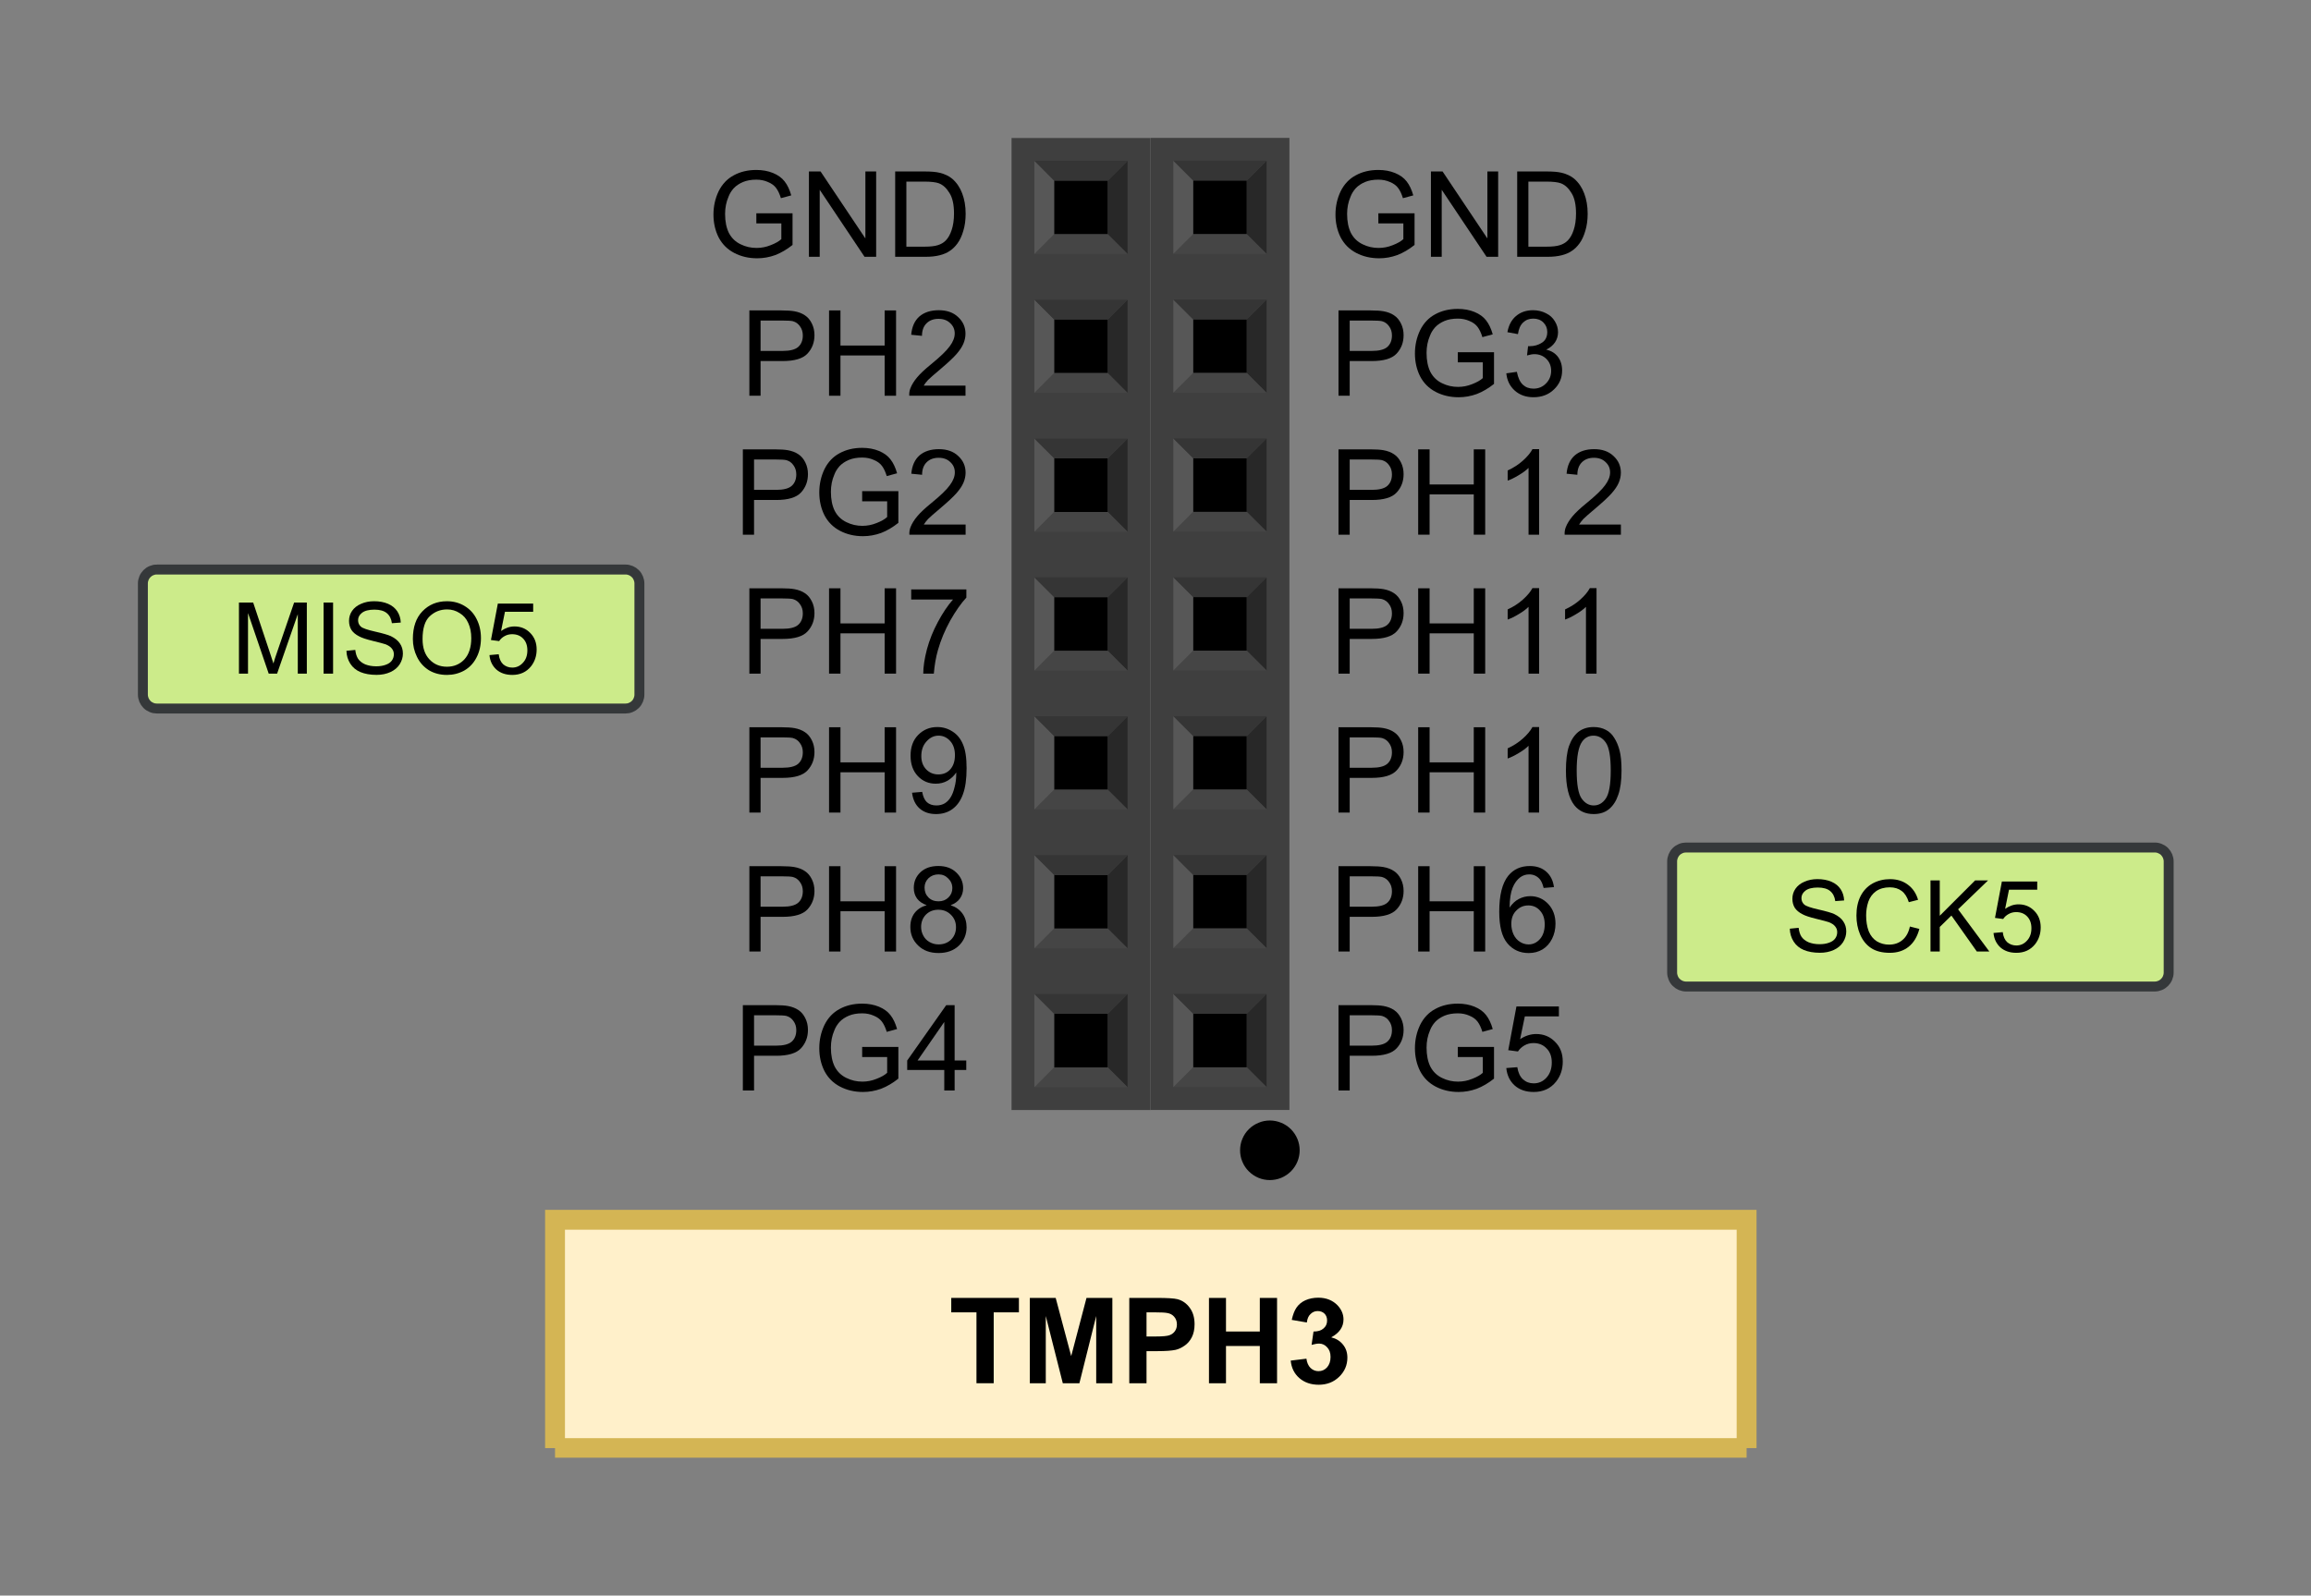 <?xml version="1.0" encoding="UTF-8" standalone="no"?>
<svg
   xmlns:dc="http://purl.org/dc/elements/1.1/"
   xmlns:cc="http://creativecommons.org/ns#"
   xmlns:rdf="http://www.w3.org/1999/02/22-rdf-syntax-ns#"
   xmlns:svg="http://www.w3.org/2000/svg"
   xmlns="http://www.w3.org/2000/svg"
   xmlns:xlink="http://www.w3.org/1999/xlink"
   id="svg434"
   version="1.2"
   viewBox="0 0 167.564 115.72"
   height="115.72pt"
   width="167.564pt">
  <rect x="0" y="0" width="167.564" height="115.72" fill="#808080" stroke="none"/>
  <defs
     id="defs109">
    <g
       id="g92">
      <symbol
         style="overflow:visible"
         id="glyph0-0"
         overflow="visible">
        <path
           id="path2"
           d="M 1.078,0 V -5.406 H 5.406 V 0 Z M 1.219,-0.141 h 4.047 v -5.125 H 1.219 Z m 0,0"
           style="stroke:none" />
      </symbol>
      <symbol
         style="overflow:visible"
         id="glyph0-1"
         overflow="visible">
        <path
           id="path5"
           d="M 2.016,0 V -5.141 H 0.188 V -6.188 h 4.906 v 1.047 H 3.266 V 0 Z m 0,0"
           style="stroke:none" />
      </symbol>
      <symbol
         style="overflow:visible"
         id="glyph0-2"
         overflow="visible">
        <path
           id="path8"
           d="m 0.609,0 v -6.188 h 1.875 l 1.125,4.219 1.109,-4.219 h 1.875 V 0 H 5.422 V -4.875 L 4.203,0 H 3 L 1.766,-4.875 V 0 Z m 0,0"
           style="stroke:none" />
      </symbol>
      <symbol
         style="overflow:visible"
         id="glyph0-3"
         overflow="visible">
        <path
           id="path11"
           d="m 0.625,0 v -6.188 h 2 c 0.758,0 1.258,0.031 1.5,0.094 C 4.477,-6 4.77,-5.797 5,-5.484 c 0.238,0.312 0.359,0.715 0.359,1.203 0,0.375 -0.07,0.695 -0.203,0.953 -0.137,0.262 -0.312,0.465 -0.531,0.609 -0.211,0.148 -0.422,0.246 -0.641,0.297 -0.293,0.062 -0.727,0.094 -1.297,0.094 H 1.875 V 0 Z m 1.25,-5.141 v 1.75 h 0.688 c 0.488,0 0.816,-0.031 0.984,-0.094 0.164,-0.062 0.297,-0.16 0.391,-0.297 0.094,-0.133 0.141,-0.297 0.141,-0.484 0,-0.227 -0.07,-0.414 -0.203,-0.562 C 3.75,-4.973 3.582,-5.062 3.375,-5.094 3.227,-5.125 2.93,-5.141 2.484,-5.141 Z m 0,0"
           style="stroke:none" />
      </symbol>
      <symbol
         style="overflow:visible"
         id="glyph0-4"
         overflow="visible">
        <path
           id="path14"
           d="M 0.641,0 V -6.188 H 1.875 V -3.75 h 2.453 v -2.438 h 1.25 V 0 h -1.25 V -2.703 H 1.875 V 0 Z m 0,0"
           style="stroke:none" />
      </symbol>
      <symbol
         style="overflow:visible"
         id="glyph0-5"
         overflow="visible">
        <path
           id="path17"
           d="M 0.328,-1.641 1.469,-1.781 c 0.039,0.293 0.141,0.516 0.297,0.672 C 1.93,-0.953 2.125,-0.875 2.344,-0.875 c 0.25,0 0.457,-0.094 0.625,-0.281 0.164,-0.188 0.25,-0.438 0.25,-0.75 0,-0.301 -0.086,-0.535 -0.25,-0.703 C 2.812,-2.785 2.617,-2.875 2.391,-2.875 2.242,-2.875 2.062,-2.844 1.844,-2.781 L 1.984,-3.75 c 0.312,0 0.551,-0.07 0.719,-0.219 0.176,-0.145 0.266,-0.336 0.266,-0.578 0,-0.207 -0.062,-0.375 -0.188,-0.5 -0.125,-0.125 -0.293,-0.188 -0.5,-0.188 -0.199,0 -0.371,0.074 -0.516,0.219 C 1.617,-4.879 1.531,-4.676 1.5,-4.406 l -1.094,-0.188 c 0.082,-0.375 0.195,-0.672 0.344,-0.891 0.156,-0.227 0.367,-0.406 0.641,-0.531 0.281,-0.125 0.594,-0.188 0.938,-0.188 0.57,0 1.035,0.184 1.391,0.547 0.289,0.305 0.438,0.648 0.438,1.031 0,0.543 -0.297,0.977 -0.891,1.297 0.352,0.086 0.633,0.258 0.844,0.516 0.219,0.262 0.328,0.578 0.328,0.953 0,0.543 -0.199,1.008 -0.594,1.391 -0.398,0.387 -0.891,0.578 -1.484,0.578 -0.562,0 -1.031,-0.16 -1.406,-0.484 -0.367,-0.32 -0.574,-0.742 -0.625,-1.266 z m 0,0"
           style="stroke:none" />
      </symbol>
      <symbol
         style="overflow:visible"
         id="glyph1-0"
         overflow="visible">
        <path
           id="path20"
           d="M 1.078,0 V -5.406 H 5.406 V 0 Z M 1.219,-0.141 h 4.047 v -5.125 H 1.219 Z m 0,0"
           style="stroke:none" />
      </symbol>
      <symbol
         style="overflow:visible"
         id="glyph1-1"
         overflow="visible">
        <path
           id="path23"
           d="M 3.562,-2.422 V -3.156 h 2.625 v 2.297 C 5.781,-0.535 5.363,-0.289 4.938,-0.125 4.508,0.031 4.07,0.109 3.625,0.109 c -0.617,0 -1.172,-0.129 -1.672,-0.391 -0.492,-0.258 -0.867,-0.633 -1.125,-1.125 -0.25,-0.5 -0.375,-1.051 -0.375,-1.656 0,-0.602 0.125,-1.164 0.375,-1.688 0.258,-0.52 0.625,-0.906 1.094,-1.156 0.469,-0.258 1.016,-0.391 1.641,-0.391 0.445,0 0.848,0.074 1.203,0.219 0.363,0.148 0.645,0.352 0.844,0.609 0.207,0.262 0.367,0.602 0.484,1.016 L 5.344,-4.25 C 5.25,-4.562 5.133,-4.805 5,-4.984 4.863,-5.172 4.664,-5.316 4.406,-5.422 4.156,-5.535 3.875,-5.594 3.562,-5.594 c -0.375,0 -0.699,0.059 -0.969,0.172 -0.273,0.117 -0.496,0.266 -0.672,0.453 -0.168,0.188 -0.293,0.391 -0.375,0.609 -0.168,0.387 -0.25,0.805 -0.25,1.25 0,0.555 0.094,1.016 0.281,1.391 0.195,0.367 0.477,0.637 0.844,0.812 0.363,0.18 0.75,0.266 1.156,0.266 0.352,0 0.695,-0.066 1.031,-0.203 C 4.953,-0.977 5.207,-1.125 5.375,-1.281 v -1.141 z m 0,0"
           style="stroke:none" />
      </symbol>
      <symbol
         style="overflow:visible"
         id="glyph1-2"
         overflow="visible">
        <path
           id="path26"
           d="M 0.656,0 V -6.188 H 1.5 l 3.25,4.859 V -6.188 H 5.531 V 0 H 4.688 l -3.25,-4.859 V 0 Z m 0,0"
           style="stroke:none" />
      </symbol>
      <symbol
         style="overflow:visible"
         id="glyph1-3"
         overflow="visible">
        <path
           id="path29"
           d="m 0.672,0 v -6.188 h 2.125 c 0.477,0 0.844,0.031 1.094,0.094 0.363,0.086 0.672,0.23 0.922,0.438 0.32,0.281 0.562,0.637 0.719,1.062 0.164,0.43 0.25,0.918 0.25,1.469 0,0.469 -0.059,0.887 -0.172,1.25 C 5.504,-1.508 5.363,-1.207 5.188,-0.969 5.02,-0.738 4.832,-0.555 4.625,-0.422 4.426,-0.285 4.18,-0.18 3.891,-0.109 3.598,-0.035 3.27,0 2.906,0 Z m 0.812,-0.734 H 2.812 c 0.406,0 0.723,-0.035 0.953,-0.109 0.227,-0.07 0.414,-0.18 0.562,-0.328 0.188,-0.188 0.332,-0.441 0.438,-0.766 C 4.879,-2.27 4.938,-2.672 4.938,-3.141 4.938,-3.785 4.828,-4.281 4.609,-4.625 4.398,-4.977 4.145,-5.211 3.844,-5.328 3.625,-5.41 3.27,-5.453 2.781,-5.453 H 1.484 Z m 0,0"
           style="stroke:none" />
      </symbol>
      <symbol
         style="overflow:visible"
         id="glyph1-4"
         overflow="visible">
        <path
           id="path32"
           d="M 0.672,0 V -6.188 H 3 c 0.406,0 0.719,0.023 0.938,0.062 0.301,0.055 0.555,0.152 0.766,0.297 0.207,0.137 0.375,0.336 0.5,0.594 0.125,0.25 0.188,0.531 0.188,0.844 0,0.523 -0.168,0.965 -0.5,1.328 -0.336,0.367 -0.938,0.547 -1.812,0.547 H 1.484 V 0 Z m 0.812,-3.25 h 1.594 c 0.531,0 0.906,-0.094 1.125,-0.281 0.227,-0.195 0.344,-0.477 0.344,-0.844 0,-0.258 -0.07,-0.477 -0.203,-0.656 -0.125,-0.188 -0.297,-0.312 -0.516,-0.375 C 3.691,-5.438 3.438,-5.453 3.062,-5.453 H 1.484 Z m 0,0"
           style="stroke:none" />
      </symbol>
      <symbol
         style="overflow:visible"
         id="glyph1-5"
         overflow="visible">
        <path
           id="path35"
           d="m 0.688,0 v -6.188 h 0.828 v 2.547 H 4.719 V -6.188 H 5.547 V 0 H 4.719 V -2.922 H 1.516 V 0 Z m 0,0"
           style="stroke:none" />
      </symbol>
      <symbol
         style="overflow:visible"
         id="glyph1-6"
         overflow="visible">
        <path
           id="path38"
           d="M 4.344,-0.734 V 0 H 0.266 C 0.254,-0.188 0.281,-0.363 0.344,-0.531 c 0.102,-0.27 0.27,-0.539 0.5,-0.812 0.227,-0.27 0.562,-0.582 1,-0.938 0.676,-0.551 1.129,-0.988 1.359,-1.312 0.238,-0.32 0.359,-0.629 0.359,-0.922 0,-0.301 -0.109,-0.551 -0.328,-0.75 -0.211,-0.207 -0.492,-0.312 -0.844,-0.312 -0.367,0 -0.656,0.109 -0.875,0.328 C 1.297,-5.031 1.188,-4.727 1.188,-4.344 L 0.406,-4.422 C 0.457,-5.004 0.656,-5.445 1,-5.75 c 0.352,-0.301 0.82,-0.453 1.406,-0.453 0.594,0 1.062,0.168 1.406,0.5 0.352,0.324 0.531,0.727 0.531,1.203 0,0.25 -0.055,0.496 -0.156,0.734 C 4.082,-3.523 3.91,-3.27 3.672,-3 3.441,-2.738 3.055,-2.379 2.516,-1.922 2.055,-1.535 1.758,-1.273 1.625,-1.141 1.5,-1.004 1.395,-0.867 1.312,-0.734 Z m 0,0"
           style="stroke:none" />
      </symbol>
      <symbol
         style="overflow:visible"
         id="glyph1-7"
         overflow="visible">
        <path
           id="path41"
           d="m 0.406,-5.375 v -0.734 h 4 v 0.594 C 4.02,-5.098 3.629,-4.539 3.234,-3.844 2.848,-3.145 2.551,-2.43 2.344,-1.703 2.195,-1.18 2.098,-0.613 2.047,0 H 1.281 c 0,-0.488 0.086,-1.078 0.266,-1.766 C 1.734,-2.453 2,-3.113 2.344,-3.75 2.688,-4.395 3.051,-4.938 3.438,-5.375 Z m 0,0"
           style="stroke:none" />
      </symbol>
      <symbol
         style="overflow:visible"
         id="glyph1-8"
         overflow="visible">
        <path
           id="path44"
           d="M 0.469,-1.438 1.203,-1.5 c 0.062,0.344 0.176,0.594 0.344,0.75 0.176,0.156 0.406,0.234 0.688,0.234 0.227,0 0.43,-0.051 0.609,-0.156 0.176,-0.113 0.316,-0.258 0.422,-0.438 0.113,-0.176 0.207,-0.414 0.281,-0.719 0.082,-0.301 0.125,-0.613 0.125,-0.938 0,-0.031 0,-0.078 0,-0.141 -0.156,0.242 -0.367,0.438 -0.625,0.594 C 2.785,-2.164 2.5,-2.094 2.188,-2.094 c -0.512,0 -0.945,-0.18 -1.297,-0.547 -0.355,-0.375 -0.531,-0.867 -0.531,-1.484 0,-0.625 0.18,-1.125 0.547,-1.5 0.375,-0.383 0.836,-0.578 1.391,-0.578 0.406,0 0.773,0.109 1.109,0.328 0.332,0.211 0.582,0.516 0.75,0.922 0.176,0.398 0.266,0.977 0.266,1.734 0,0.793 -0.09,1.422 -0.266,1.891 C 3.988,-0.859 3.734,-0.5 3.391,-0.25 c -0.336,0.242 -0.73,0.359 -1.188,0.359 -0.48,0 -0.875,-0.133 -1.188,-0.406 C 0.711,-0.566 0.531,-0.945 0.469,-1.438 Z m 3.109,-2.719 c 0,-0.438 -0.117,-0.781 -0.344,-1.031 -0.23,-0.258 -0.512,-0.391 -0.844,-0.391 -0.336,0 -0.625,0.141 -0.875,0.422 -0.25,0.273 -0.375,0.625 -0.375,1.062 0,0.398 0.117,0.719 0.359,0.969 0.238,0.242 0.531,0.359 0.875,0.359 0.352,0 0.641,-0.117 0.859,-0.359 0.227,-0.25 0.344,-0.594 0.344,-1.031 z m 0,0"
           style="stroke:none" />
      </symbol>
      <symbol
         style="overflow:visible"
         id="glyph1-9"
         overflow="visible">
        <path
           id="path47"
           d="M 1.531,-3.359 C 1.219,-3.473 0.984,-3.633 0.828,-3.844 0.672,-4.062 0.594,-4.316 0.594,-4.609 0.594,-5.066 0.754,-5.445 1.078,-5.75 1.398,-6.051 1.832,-6.203 2.375,-6.203 c 0.539,0 0.973,0.156 1.297,0.469 0.332,0.312 0.5,0.695 0.5,1.141 0,0.281 -0.078,0.531 -0.234,0.75 -0.148,0.211 -0.371,0.371 -0.672,0.484 0.375,0.125 0.66,0.328 0.859,0.609 0.195,0.273 0.297,0.602 0.297,0.984 0,0.531 -0.188,0.98 -0.562,1.344 -0.375,0.355 -0.867,0.531 -1.469,0.531 -0.617,0 -1.109,-0.18 -1.484,-0.547 -0.375,-0.363 -0.562,-0.812 -0.562,-1.344 0,-0.406 0.102,-0.742 0.312,-1.016 0.207,-0.27 0.5,-0.457 0.875,-0.562 z M 1.375,-4.641 c 0,0.293 0.094,0.531 0.281,0.719 0.188,0.188 0.43,0.281 0.734,0.281 0.289,0 0.531,-0.094 0.719,-0.281 0.188,-0.188 0.281,-0.41 0.281,-0.672 0,-0.281 -0.102,-0.516 -0.297,-0.703 C 2.906,-5.492 2.672,-5.594 2.391,-5.594 2.098,-5.594 1.852,-5.5 1.656,-5.312 1.469,-5.125 1.375,-4.898 1.375,-4.641 Z m -0.25,2.859 c 0,0.219 0.051,0.43 0.156,0.625 0.102,0.199 0.254,0.355 0.453,0.469 0.207,0.117 0.426,0.172 0.656,0.172 0.363,0 0.664,-0.113 0.906,-0.344 0.238,-0.238 0.359,-0.539 0.359,-0.906 0,-0.363 -0.125,-0.664 -0.375,-0.906 C 3.039,-2.91 2.738,-3.031 2.375,-3.031 c -0.367,0 -0.668,0.121 -0.906,0.359 C 1.238,-2.43 1.125,-2.133 1.125,-1.781 Z m 0,0"
           style="stroke:none" />
      </symbol>
      <symbol
         style="overflow:visible"
         id="glyph1-10"
         overflow="visible">
        <path
           id="path50"
           d="m 2.797,0 v -1.484 h -2.688 v -0.688 L 2.938,-6.188 h 0.609 v 4.016 h 0.844 v 0.688 H 3.547 V 0 Z m 0,-2.172 V -4.969 l -1.938,2.797 z m 0,0"
           style="stroke:none" />
      </symbol>
      <symbol
         style="overflow:visible"
         id="glyph1-11"
         overflow="visible">
        <path
           id="path53"
           d="M 0.359,-1.625 1.125,-1.734 c 0.082,0.43 0.227,0.742 0.438,0.938 0.207,0.188 0.461,0.281 0.766,0.281 0.363,0 0.664,-0.125 0.906,-0.375 0.25,-0.25 0.375,-0.555 0.375,-0.922 0,-0.344 -0.117,-0.629 -0.344,-0.859 -0.23,-0.227 -0.523,-0.344 -0.875,-0.344 -0.137,0 -0.312,0.031 -0.531,0.094 L 1.938,-3.594 c 0.051,0 0.094,0 0.125,0 0.32,0 0.613,-0.082 0.875,-0.25 0.258,-0.164 0.391,-0.426 0.391,-0.781 0,-0.27 -0.094,-0.5 -0.281,-0.688 C 2.859,-5.5 2.613,-5.594 2.312,-5.594 c -0.293,0 -0.539,0.094 -0.734,0.281 -0.199,0.188 -0.324,0.469 -0.375,0.844 L 0.438,-4.609 c 0.094,-0.508 0.301,-0.898 0.625,-1.172 0.332,-0.281 0.742,-0.422 1.234,-0.422 0.344,0 0.656,0.074 0.938,0.219 0.281,0.137 0.492,0.328 0.641,0.578 0.156,0.25 0.234,0.516 0.234,0.797 0,0.273 -0.074,0.516 -0.219,0.734 C 3.742,-3.656 3.531,-3.477 3.25,-3.344 c 0.375,0.086 0.66,0.262 0.859,0.531 0.195,0.262 0.297,0.59 0.297,0.984 0,0.543 -0.199,1 -0.594,1.375 -0.387,0.375 -0.883,0.562 -1.484,0.562 -0.543,0 -0.996,-0.16 -1.359,-0.484 -0.355,-0.32 -0.559,-0.738 -0.609,-1.25 z m 0,0"
           style="stroke:none" />
      </symbol>
      <symbol
         style="overflow:visible"
         id="glyph1-12"
         overflow="visible">
        <path
           id="path56"
           d="M 3.219,0 H 2.453 V -4.844 C 2.273,-4.664 2.035,-4.488 1.734,-4.312 1.441,-4.133 1.176,-4.004 0.938,-3.922 V -4.656 c 0.426,-0.195 0.797,-0.438 1.109,-0.719 0.32,-0.289 0.551,-0.566 0.688,-0.828 H 3.219 Z m 0,0"
           style="stroke:none" />
      </symbol>
      <symbol
         style="overflow:visible"
         id="glyph1-13"
         overflow="visible">
        <path
           id="path59"
           d="m 0.359,-3.047 c 0,-0.727 0.07,-1.316 0.219,-1.766 C 0.734,-5.258 0.957,-5.602 1.25,-5.844 1.551,-6.082 1.926,-6.203 2.375,-6.203 2.707,-6.203 3,-6.133 3.25,-6 3.5,-5.875 3.703,-5.68 3.859,-5.422 4.023,-5.172 4.156,-4.863 4.25,-4.5 c 0.094,0.355 0.141,0.84 0.141,1.453 0,0.719 -0.078,1.305 -0.234,1.75 C 4.008,-0.848 3.785,-0.5 3.484,-0.25 3.191,-0.008 2.82,0.109 2.375,0.109 1.781,0.109 1.312,-0.102 0.969,-0.531 0.562,-1.051 0.359,-1.891 0.359,-3.047 Z m 0.781,0 c 0,1.012 0.117,1.688 0.359,2.031 0.238,0.336 0.531,0.5 0.875,0.5 0.352,0 0.645,-0.164 0.875,-0.5 0.238,-0.344 0.359,-1.02 0.359,-2.031 0,-1.02 -0.121,-1.695 -0.359,-2.031 -0.23,-0.332 -0.527,-0.5 -0.891,-0.5 -0.344,0 -0.621,0.148 -0.828,0.438 -0.262,0.375 -0.391,1.074 -0.391,2.094 z m 0,0"
           style="stroke:none" />
      </symbol>
      <symbol
         style="overflow:visible"
         id="glyph1-14"
         overflow="visible">
        <path
           id="path62"
           d="m 4.297,-4.672 -0.75,0.062 C 3.473,-4.91 3.375,-5.129 3.25,-5.266 3.051,-5.484 2.801,-5.594 2.5,-5.594 c -0.242,0 -0.453,0.07 -0.641,0.203 -0.242,0.18 -0.43,0.434 -0.562,0.766 -0.137,0.336 -0.211,0.812 -0.219,1.438 0.188,-0.281 0.41,-0.488 0.672,-0.625 0.258,-0.133 0.535,-0.203 0.828,-0.203 0.508,0 0.941,0.188 1.297,0.562 0.352,0.375 0.531,0.855 0.531,1.438 0,0.398 -0.086,0.762 -0.25,1.094 -0.168,0.336 -0.398,0.59 -0.688,0.766 -0.293,0.176 -0.625,0.266 -1,0.266 -0.637,0 -1.152,-0.234 -1.547,-0.703 -0.398,-0.469 -0.594,-1.234 -0.594,-2.297 0,-1.195 0.219,-2.066 0.656,-2.609 0.383,-0.469 0.906,-0.703 1.562,-0.703 0.488,0 0.883,0.137 1.188,0.406 0.312,0.273 0.5,0.648 0.562,1.125 z M 1.203,-2 c 0,0.262 0.051,0.512 0.156,0.75 0.113,0.242 0.27,0.422 0.469,0.547 0.195,0.125 0.406,0.188 0.625,0.188 0.32,0 0.598,-0.129 0.828,-0.391 0.227,-0.258 0.344,-0.613 0.344,-1.062 0,-0.426 -0.117,-0.758 -0.344,-1 -0.219,-0.25 -0.5,-0.375 -0.844,-0.375 -0.344,0 -0.637,0.125 -0.875,0.375 C 1.32,-2.727 1.203,-2.406 1.203,-2 Z m 0,0"
           style="stroke:none" />
      </symbol>
      <symbol
         style="overflow:visible"
         id="glyph1-15"
         overflow="visible">
        <path
           id="path65"
           d="M 0.359,-1.625 1.156,-1.688 c 0.062,0.387 0.195,0.68 0.406,0.875 0.219,0.199 0.477,0.297 0.781,0.297 0.363,0 0.672,-0.133 0.922,-0.406 0.258,-0.281 0.391,-0.648 0.391,-1.109 0,-0.426 -0.125,-0.766 -0.375,-1.016 C 3.039,-3.305 2.723,-3.438 2.328,-3.438 c -0.242,0 -0.461,0.059 -0.656,0.172 -0.199,0.117 -0.355,0.262 -0.469,0.438 L 0.5,-2.922 1.094,-6.094 H 4.172 V -5.375 h -2.469 l -0.344,1.656 c 0.375,-0.25 0.766,-0.375 1.172,-0.375 0.539,0 0.992,0.188 1.359,0.562 0.375,0.367 0.562,0.844 0.562,1.438 0,0.562 -0.164,1.047 -0.484,1.453 -0.398,0.5 -0.938,0.75 -1.625,0.75 -0.562,0 -1.023,-0.156 -1.375,-0.469 C 0.613,-0.68 0.41,-1.102 0.359,-1.625 Z m 0,0"
           style="stroke:none" />
      </symbol>
      <symbol
         style="overflow:visible"
         id="glyph2-0"
         overflow="visible">
        <path
           id="path68"
           d="M 0.906,0 V -4.5 H 4.5 V 0 Z m 0.109,-0.109 h 3.375 v -4.281 h -3.375 z m 0,0"
           style="stroke:none" />
      </symbol>
      <symbol
         style="overflow:visible"
         id="glyph2-1"
         overflow="visible">
        <path
           id="path71"
           d="M 0.531,0 V -5.156 H 1.562 L 2.781,-1.5 c 0.113,0.336 0.195,0.59 0.25,0.766 C 3.082,-0.93 3.172,-1.207 3.297,-1.562 L 4.531,-5.156 H 5.453 V 0 H 4.797 V -4.312 L 3.297,0 H 2.688 l -1.5,-4.391 V 0 Z m 0,0"
           style="stroke:none" />
      </symbol>
      <symbol
         style="overflow:visible"
         id="glyph2-2"
         overflow="visible">
        <path
           id="path74"
           d="m 0.672,0 v -5.156 h 0.688 V 0 Z m 0,0"
           style="stroke:none" />
      </symbol>
      <symbol
         style="overflow:visible"
         id="glyph2-3"
         overflow="visible">
        <path
           id="path77"
           d="M 0.328,-1.656 0.969,-1.719 C 1,-1.457 1.066,-1.242 1.172,-1.078 c 0.113,0.168 0.285,0.305 0.516,0.406 0.238,0.094 0.504,0.141 0.797,0.141 0.258,0 0.488,-0.035 0.688,-0.109 C 3.379,-0.711 3.531,-0.816 3.625,-0.953 3.719,-1.086 3.766,-1.238 3.766,-1.406 3.766,-1.562 3.719,-1.695 3.625,-1.812 3.531,-1.938 3.379,-2.039 3.172,-2.125 3.023,-2.176 2.711,-2.258 2.234,-2.375 1.766,-2.488 1.438,-2.598 1.25,-2.703 1,-2.828 0.812,-2.984 0.688,-3.172 0.57,-3.367 0.516,-3.586 0.516,-3.828 c 0,-0.258 0.07,-0.5 0.219,-0.719 0.156,-0.227 0.375,-0.398 0.656,-0.516 0.281,-0.125 0.594,-0.188 0.938,-0.188 0.383,0 0.723,0.062 1.016,0.188 0.289,0.125 0.516,0.309 0.672,0.547 0.156,0.242 0.238,0.512 0.25,0.812 L 3.625,-3.656 C 3.582,-3.977 3.457,-4.223 3.25,-4.391 c -0.199,-0.164 -0.496,-0.25 -0.891,-0.25 -0.406,0 -0.711,0.078 -0.906,0.234 -0.188,0.148 -0.281,0.324 -0.281,0.531 0,0.188 0.066,0.344 0.203,0.469 0.133,0.117 0.477,0.234 1.031,0.359 0.551,0.125 0.93,0.234 1.141,0.328 0.301,0.148 0.52,0.324 0.656,0.531 0.145,0.211 0.219,0.453 0.219,0.734 0,0.273 -0.078,0.531 -0.234,0.781 -0.156,0.242 -0.383,0.43 -0.672,0.562 -0.293,0.133 -0.625,0.203 -1,0.203 -0.461,0 -0.852,-0.07 -1.172,-0.203 C 1.031,-0.242 0.785,-0.445 0.609,-0.719 0.43,-1 0.336,-1.312 0.328,-1.656 Z m 0,0"
           style="stroke:none" />
      </symbol>
      <symbol
         style="overflow:visible"
         id="glyph2-4"
         overflow="visible">
        <path
           id="path80"
           d="m 0.344,-2.516 c 0,-0.852 0.227,-1.52 0.688,-2 C 1.5,-5.004 2.094,-5.25 2.812,-5.25 c 0.477,0 0.906,0.117 1.281,0.344 0.383,0.23 0.676,0.547 0.875,0.953 0.207,0.406 0.312,0.867 0.312,1.375 0,0.531 -0.109,1.008 -0.328,1.422 C 4.742,-0.75 4.445,-0.438 4.062,-0.219 3.676,-0.008 3.258,0.094 2.812,0.094 2.32,0.094 1.883,-0.02 1.5,-0.25 1.125,-0.488 0.836,-0.812 0.641,-1.219 0.441,-1.625 0.344,-2.055 0.344,-2.516 Z M 1.047,-2.5 c 0,0.625 0.164,1.117 0.5,1.469 C 1.879,-0.676 2.301,-0.5 2.812,-0.5 c 0.508,0 0.93,-0.176 1.266,-0.531 0.332,-0.363 0.5,-0.879 0.5,-1.547 0,-0.414 -0.074,-0.781 -0.219,-1.094 -0.137,-0.312 -0.344,-0.551 -0.625,-0.719 -0.273,-0.176 -0.574,-0.266 -0.906,-0.266 -0.492,0 -0.914,0.168 -1.266,0.5 -0.344,0.324 -0.516,0.875 -0.516,1.656 z m 0,0"
           style="stroke:none" />
      </symbol>
      <symbol
         style="overflow:visible"
         id="glyph2-5"
         overflow="visible">
        <path
           id="path83"
           d="m 0.297,-1.344 0.672,-0.062 c 0.039,0.324 0.148,0.57 0.328,0.734 0.188,0.156 0.406,0.234 0.656,0.234 0.301,0 0.555,-0.113 0.766,-0.344 0.219,-0.227 0.328,-0.531 0.328,-0.906 0,-0.363 -0.105,-0.648 -0.312,-0.859 -0.199,-0.207 -0.465,-0.312 -0.797,-0.312 -0.199,0 -0.383,0.047 -0.547,0.141 C 1.223,-2.625 1.094,-2.504 1,-2.359 L 0.406,-2.438 l 0.5,-2.641 h 2.562 v 0.594 H 1.422 l -0.281,1.391 c 0.312,-0.219 0.633,-0.328 0.969,-0.328 0.457,0 0.836,0.156 1.141,0.469 0.312,0.312 0.469,0.715 0.469,1.203 0,0.469 -0.137,0.875 -0.406,1.219 -0.336,0.418 -0.789,0.625 -1.359,0.625 -0.469,0 -0.855,-0.129 -1.156,-0.391 -0.293,-0.27 -0.461,-0.617 -0.5,-1.047 z m 0,0"
           style="stroke:none" />
      </symbol>
      <symbol
         style="overflow:visible"
         id="glyph2-6"
         overflow="visible">
        <path
           id="path86"
           d="m 4.234,-1.812 0.688,0.172 c -0.148,0.562 -0.406,0.996 -0.781,1.297 C 3.773,-0.051 3.32,0.094 2.781,0.094 2.227,0.094 1.773,-0.02 1.422,-0.25 1.078,-0.477 0.812,-0.805 0.625,-1.234 c -0.18,-0.426 -0.266,-0.883 -0.266,-1.375 0,-0.539 0.098,-1.008 0.297,-1.406 0.207,-0.406 0.5,-0.711 0.875,-0.922 0.383,-0.207 0.805,-0.312 1.266,-0.312 0.508,0 0.941,0.137 1.297,0.406 0.352,0.262 0.598,0.625 0.734,1.094 L 4.156,-3.578 C 4.039,-3.953 3.867,-4.223 3.641,-4.391 3.41,-4.566 3.125,-4.656 2.781,-4.656 c -0.398,0 -0.73,0.094 -1,0.281 -0.262,0.188 -0.449,0.445 -0.562,0.766 C 1.113,-3.285 1.062,-2.957 1.062,-2.625 c 0,0.438 0.062,0.824 0.188,1.156 0.133,0.324 0.332,0.57 0.594,0.734 C 2.113,-0.578 2.406,-0.5 2.719,-0.5 3.102,-0.5 3.426,-0.609 3.688,-0.828 3.957,-1.047 4.141,-1.375 4.234,-1.812 Z m 0,0"
           style="stroke:none" />
      </symbol>
      <symbol
         style="overflow:visible"
         id="glyph2-7"
         overflow="visible">
        <path
           id="path89"
           d="m 0.531,0 v -5.156 h 0.672 v 2.562 l 2.562,-2.562 h 0.938 L 2.531,-3.062 4.797,0 H 3.891 L 2.047,-2.609 1.203,-1.781 V 0 Z m 0,0"
           style="stroke:none" />
      </symbol>
    </g>
    <clipPath
       id="clip1">
      <path
         id="path94"
         d="m 30,79 h 89 V 97.176 H 30 Z m 0,0" />
    </clipPath>
    <clipPath
       id="clip2">
      <path
         id="path97"
         d="m 30,95 h 89 v 2.176 H 30 Z m 0,0" />
    </clipPath>
    <clipPath
       id="clip3">
      <path
         id="path100"
         d="M 64.062,1 H 74.133 V 72 H 64.062 Z m 0,0" />
    </clipPath>
    <clipPath
       id="clip4">
      <path
         id="path103"
         d="M 74.141,1 H 84.211 V 72 H 74.141 Z m 0,0" />
    </clipPath>
    <clipPath
       id="clip5">
      <path
         id="path106"
         d="m 107,48 h 42 v 20 h -42 z m 0,0" />
    </clipPath>
  </defs>
  <g
     transform="translate(9.282,8.547)"
     id="surface816">
    <path
       id="path111"
       d="M 30.953,96.453 V 79.898 h 86.375 v 16.555"
       style="fill:#fff0ca;fill-opacity:1;fill-rule:nonzero;stroke:none" />
    <g
       style="clip-rule:nonzero"
       id="g115"
       clip-path="url(#clip1)">
      <path
         id="path113"
         transform="scale(0.72)"
         d="m 43.002,133.999 v -22.999 H 162.999 v 22.999"
         style="fill:none;stroke:#d4b554;stroke-width:2;stroke-linecap:butt;stroke-linejoin:miter;stroke-miterlimit:10;stroke-opacity:1" />
    </g>
    <g
       style="clip-rule:nonzero"
       id="g119"
       clip-path="url(#clip2)">
      <path
         id="path117"
         transform="scale(0.72)"
         d="M 43.002,133.999 H 162.999"
         style="fill:none;stroke:#d4b554;stroke-width:2;stroke-linecap:butt;stroke-linejoin:miter;stroke-miterlimit:10;stroke-opacity:1" />
    </g>
    <g
       id="g131"
       style="fill:#000000;fill-opacity:1">
      <use
         height="100%"
         width="100%"
         id="use121"
         y="91.775"
         x="59.503"
         xlink:href="#glyph0-1" />
      <use
         height="100%"
         width="100%"
         id="use123"
         y="91.775"
         x="64.779"
         xlink:href="#glyph0-2" />
      <use
         height="100%"
         width="100%"
         id="use125"
         y="91.775"
         x="71.974"
         xlink:href="#glyph0-3" />
      <use
         height="100%"
         width="100%"
         id="use127"
         y="91.775"
         x="77.736"
         xlink:href="#glyph0-4" />
      <use
         height="100%"
         width="100%"
         id="use129"
         y="91.775"
         x="83.973"
         xlink:href="#glyph0-5" />
    </g>
    <path
       id="path133"
       transform="matrix(0.72,0,0,0.72,0.36,0.36)"
       d="m 116.99,103.499 c 0,0.331 -0.065,0.651 -0.19,0.955 -0.13,0.309 -0.309,0.581 -0.543,0.814 -0.233,0.233 -0.505,0.412 -0.809,0.543 -0.309,0.125 -0.63,0.19 -0.961,0.19 -0.331,0 -0.651,-0.065 -0.955,-0.19 -0.304,-0.13 -0.575,-0.309 -0.809,-0.543 -0.239,-0.233 -0.418,-0.505 -0.543,-0.814 -0.13,-0.304 -0.19,-0.624 -0.19,-0.955 0,-0.331 0.06,-0.651 0.19,-0.955 0.125,-0.309 0.304,-0.575 0.543,-0.814 0.233,-0.233 0.505,-0.412 0.809,-0.537 0.304,-0.13 0.624,-0.195 0.955,-0.195 0.331,0 0.651,0.065 0.961,0.195 0.304,0.125 0.575,0.304 0.809,0.537 0.233,0.239 0.412,0.505 0.543,0.814 0.125,0.304 0.19,0.624 0.19,0.955 z m 0,0"
       style="fill:#000000;fill-opacity:1;fill-rule:nonzero;stroke:#000000;stroke-width:1;stroke-linecap:butt;stroke-linejoin:miter;stroke-miterlimit:4;stroke-opacity:1" />
    <g
       id="g141"
       style="fill:#000000;fill-opacity:1">
      <use
         height="100%"
         width="100%"
         id="use135"
         y="10.077"
         x="41.996"
         xlink:href="#glyph1-1" />
      <use
         height="100%"
         width="100%"
         id="use137"
         y="10.077"
         x="48.715"
         xlink:href="#glyph1-2" />
      <use
         height="100%"
         width="100%"
         id="use139"
         y="10.077"
         x="54.953"
         xlink:href="#glyph1-3" />
    </g>
    <g
       id="g149"
       style="fill:#000000;fill-opacity:1">
      <use
         height="100%"
         width="100%"
         id="use143"
         y="20.155"
         x="44.381"
         xlink:href="#glyph1-4" />
      <use
         height="100%"
         width="100%"
         id="use145"
         y="20.155"
         x="50.142"
         xlink:href="#glyph1-5" />
      <use
         height="100%"
         width="100%"
         id="use147"
         y="20.155"
         x="56.38"
         xlink:href="#glyph1-6" />
    </g>
    <g
       id="g157"
       style="fill:#000000;fill-opacity:1">
      <use
         height="100%"
         width="100%"
         id="use151"
         y="30.232"
         x="43.908"
         xlink:href="#glyph1-4" />
      <use
         height="100%"
         width="100%"
         id="use153"
         y="30.232"
         x="49.669"
         xlink:href="#glyph1-1" />
      <use
         height="100%"
         width="100%"
         id="use155"
         y="30.232"
         x="56.388"
         xlink:href="#glyph1-6" />
    </g>
    <g
       id="g165"
       style="fill:#000000;fill-opacity:1">
      <use
         height="100%"
         width="100%"
         id="use159"
         y="40.309"
         x="44.381"
         xlink:href="#glyph1-4" />
      <use
         height="100%"
         width="100%"
         id="use161"
         y="40.309"
         x="50.142"
         xlink:href="#glyph1-5" />
      <use
         height="100%"
         width="100%"
         id="use163"
         y="40.309"
         x="56.38"
         xlink:href="#glyph1-7" />
    </g>
    <g
       id="g173"
       style="fill:#000000;fill-opacity:1">
      <use
         height="100%"
         width="100%"
         id="use167"
         y="50.386"
         x="44.381"
         xlink:href="#glyph1-4" />
      <use
         height="100%"
         width="100%"
         id="use169"
         y="50.386"
         x="50.142"
         xlink:href="#glyph1-5" />
      <use
         height="100%"
         width="100%"
         id="use171"
         y="50.386"
         x="56.38"
         xlink:href="#glyph1-8" />
    </g>
    <g
       id="g181"
       style="fill:#000000;fill-opacity:1">
      <use
         height="100%"
         width="100%"
         id="use175"
         y="60.464"
         x="44.381"
         xlink:href="#glyph1-4" />
      <use
         height="100%"
         width="100%"
         id="use177"
         y="60.464"
         x="50.142"
         xlink:href="#glyph1-5" />
      <use
         height="100%"
         width="100%"
         id="use179"
         y="60.464"
         x="56.38"
         xlink:href="#glyph1-9" />
    </g>
    <g
       id="g189"
       style="fill:#000000;fill-opacity:1">
      <use
         height="100%"
         width="100%"
         id="use183"
         y="70.541"
         x="43.908"
         xlink:href="#glyph1-4" />
      <use
         height="100%"
         width="100%"
         id="use185"
         y="70.541"
         x="49.669"
         xlink:href="#glyph1-1" />
      <use
         height="100%"
         width="100%"
         id="use187"
         y="70.541"
         x="56.388"
         xlink:href="#glyph1-10" />
    </g>
    <g
       style="clip-rule:nonzero"
       id="g193"
       clip-path="url(#clip3)">
      <path
         id="path191"
         d="m 74.133,1.461 v 70.5 H 64.062 v -70.5 z m 0,0"
         style="fill:#3f3f3f;fill-opacity:1;fill-rule:nonzero;stroke:none" />
    </g>
    <path
       id="path195"
       d="M 71.043,4.551 V 8.441 H 67.152 V 4.551 Z m 0,0"
       style="fill:#000000;fill-opacity:1;fill-rule:nonzero;stroke:none" />
    <path
       id="path197"
       d="M 72.477,3.117 71.043,4.551 V 8.441 L 72.477,9.875 Z m 0,0"
       style="fill:#282828;fill-opacity:1;fill-rule:nonzero;stroke:none" />
    <path
       id="path199"
       d="m 72.477,9.875 -1.438,-1.434 H 67.148 L 65.719,9.875 Z m 0,0"
       style="fill:#454545;fill-opacity:1;fill-rule:nonzero;stroke:none" />
    <path
       id="path201"
       d="M 65.719,9.875 67.148,8.441 V 4.551 L 65.719,3.117 Z m 0,0"
       style="fill:#575757;fill-opacity:1;fill-rule:nonzero;stroke:none" />
    <path
       id="path203"
       d="m 65.719,3.113 1.434,1.438 h 3.891 l 1.434,-1.438 z m 0,0"
       style="fill:#353535;fill-opacity:1;fill-rule:nonzero;stroke:none" />
    <path
       id="path205"
       d="m 71.043,14.625 v 3.887 H 67.152 V 14.625 Z m 0,0"
       style="fill:#000000;fill-opacity:1;fill-rule:nonzero;stroke:none" />
    <path
       id="path207"
       d="m 72.477,13.188 -1.434,1.434 v 3.891 l 1.434,1.438 z m 0,0"
       style="fill:#282828;fill-opacity:1;fill-rule:nonzero;stroke:none" />
    <path
       id="path209"
       d="m 72.477,19.949 -1.438,-1.438 h -3.891 l -1.43,1.438 z m 0,0"
       style="fill:#454545;fill-opacity:1;fill-rule:nonzero;stroke:none" />
    <path
       id="path211"
       d="m 65.719,19.945 1.43,-1.434 V 14.621 L 65.719,13.188 Z m 0,0"
       style="fill:#575757;fill-opacity:1;fill-rule:nonzero;stroke:none" />
    <path
       id="path213"
       d="m 65.719,13.188 1.434,1.434 h 3.891 L 72.477,13.188 Z m 0,0"
       style="fill:#353535;fill-opacity:1;fill-rule:nonzero;stroke:none" />
    <path
       id="path215"
       d="m 71.043,24.695 v 3.891 h -3.891 v -3.891 z m 0,0"
       style="fill:#000000;fill-opacity:1;fill-rule:nonzero;stroke:none" />
    <path
       id="path217"
       d="m 72.477,23.262 -1.434,1.43 v 3.895 l 1.434,1.434 z m 0,0"
       style="fill:#282828;fill-opacity:1;fill-rule:nonzero;stroke:none" />
    <path
       id="path219"
       d="m 72.477,30.02 -1.438,-1.434 h -3.891 l -1.43,1.434 z m 0,0"
       style="fill:#454545;fill-opacity:1;fill-rule:nonzero;stroke:none" />
    <path
       id="path221"
       d="m 65.719,30.02 1.43,-1.438 V 24.691 L 65.719,23.262 Z m 0,0"
       style="fill:#575757;fill-opacity:1;fill-rule:nonzero;stroke:none" />
    <path
       id="path223"
       d="m 65.719,23.258 1.434,1.434 h 3.891 l 1.434,-1.434 z m 0,0"
       style="fill:#353535;fill-opacity:1;fill-rule:nonzero;stroke:none" />
    <path
       id="path225"
       d="m 71.043,34.766 v 3.891 h -3.891 v -3.891 z m 0,0"
       style="fill:#000000;fill-opacity:1;fill-rule:nonzero;stroke:none" />
    <path
       id="path227"
       d="m 72.477,33.332 -1.434,1.43 v 3.895 l 1.434,1.434 z m 0,0"
       style="fill:#282828;fill-opacity:1;fill-rule:nonzero;stroke:none" />
    <path
       id="path229"
       d="m 72.477,40.09 -1.438,-1.434 h -3.891 l -1.43,1.434 z m 0,0"
       style="fill:#454545;fill-opacity:1;fill-rule:nonzero;stroke:none" />
    <path
       id="path231"
       d="M 65.719,40.09 67.148,38.656 V 34.762 L 65.719,33.332 Z m 0,0"
       style="fill:#575757;fill-opacity:1;fill-rule:nonzero;stroke:none" />
    <path
       id="path233"
       d="m 65.719,33.328 1.434,1.434 h 3.891 l 1.434,-1.434 z m 0,0"
       style="fill:#353535;fill-opacity:1;fill-rule:nonzero;stroke:none" />
    <path
       id="path235"
       d="m 71.043,44.836 v 3.891 h -3.891 v -3.891 z m 0,0"
       style="fill:#000000;fill-opacity:1;fill-rule:nonzero;stroke:none" />
    <path
       id="path237"
       d="m 72.477,43.402 -1.434,1.434 v 3.895 l 1.434,1.43 z m 0,0"
       style="fill:#282828;fill-opacity:1;fill-rule:nonzero;stroke:none" />
    <path
       id="path239"
       d="m 72.477,50.16 -1.438,-1.43 h -3.891 l -1.43,1.43 z m 0,0"
       style="fill:#454545;fill-opacity:1;fill-rule:nonzero;stroke:none" />
    <path
       id="path241"
       d="m 65.719,50.16 1.43,-1.434 V 44.836 L 65.719,43.402 Z m 0,0"
       style="fill:#575757;fill-opacity:1;fill-rule:nonzero;stroke:none" />
    <path
       id="path243"
       d="m 65.719,43.398 1.434,1.438 h 3.891 l 1.434,-1.438 z m 0,0"
       style="fill:#353535;fill-opacity:1;fill-rule:nonzero;stroke:none" />
    <path
       id="path245"
       d="m 71.043,54.91 v 3.891 h -3.891 v -3.891 z m 0,0"
       style="fill:#000000;fill-opacity:1;fill-rule:nonzero;stroke:none" />
    <path
       id="path247"
       d="m 72.477,53.473 -1.434,1.434 v 3.895 l 1.434,1.434 z m 0,0"
       style="fill:#282828;fill-opacity:1;fill-rule:nonzero;stroke:none" />
    <path
       id="path249"
       d="m 72.477,60.234 -1.438,-1.434 h -3.891 l -1.43,1.434 z m 0,0"
       style="fill:#454545;fill-opacity:1;fill-rule:nonzero;stroke:none" />
    <path
       id="path251"
       d="m 65.719,60.23 1.43,-1.43 V 54.906 L 65.719,53.473 Z m 0,0"
       style="fill:#575757;fill-opacity:1;fill-rule:nonzero;stroke:none" />
    <path
       id="path253"
       d="m 65.719,53.473 1.434,1.434 h 3.891 l 1.434,-1.434 z m 0,0"
       style="fill:#353535;fill-opacity:1;fill-rule:nonzero;stroke:none" />
    <path
       id="path255"
       d="m 71.043,64.98 v 3.891 h -3.891 v -3.891 z m 0,0"
       style="fill:#000000;fill-opacity:1;fill-rule:nonzero;stroke:none" />
    <path
       id="path257"
       d="m 72.477,63.547 -1.434,1.43 v 3.895 l 1.434,1.434 z m 0,0"
       style="fill:#282828;fill-opacity:1;fill-rule:nonzero;stroke:none" />
    <path
       id="path259"
       d="m 72.477,70.305 -1.438,-1.434 h -3.891 l -1.43,1.434 z m 0,0"
       style="fill:#454545;fill-opacity:1;fill-rule:nonzero;stroke:none" />
    <path
       id="path261"
       d="m 65.719,70.305 1.43,-1.438 V 64.977 L 65.719,63.547 Z m 0,0"
       style="fill:#575757;fill-opacity:1;fill-rule:nonzero;stroke:none" />
    <path
       id="path263"
       d="m 65.719,63.543 1.434,1.434 h 3.891 l 1.434,-1.434 z m 0,0"
       style="fill:#353535;fill-opacity:1;fill-rule:nonzero;stroke:none" />
    <g
       id="g271"
       style="fill:#000000;fill-opacity:1">
      <use
         height="100%"
         width="100%"
         id="use265"
         y="10.077"
         x="87.097"
         xlink:href="#glyph1-1" />
      <use
         height="100%"
         width="100%"
         id="use267"
         y="10.077"
         x="93.815"
         xlink:href="#glyph1-2" />
      <use
         height="100%"
         width="100%"
         id="use269"
         y="10.077"
         x="100.053"
         xlink:href="#glyph1-3" />
    </g>
    <g
       id="g279"
       style="fill:#000000;fill-opacity:1">
      <use
         height="100%"
         width="100%"
         id="use273"
         y="20.155"
         x="87.097"
         xlink:href="#glyph1-4" />
      <use
         height="100%"
         width="100%"
         id="use275"
         y="20.155"
         x="92.858"
         xlink:href="#glyph1-1" />
      <use
         height="100%"
         width="100%"
         id="use277"
         y="20.155"
         x="99.577"
         xlink:href="#glyph1-11" />
    </g>
    <g
       id="g289"
       style="fill:#000000;fill-opacity:1">
      <use
         height="100%"
         width="100%"
         id="use281"
         y="30.232"
         x="87.097"
         xlink:href="#glyph1-4" />
      <use
         height="100%"
         width="100%"
         id="use283"
         y="30.232"
         x="92.858"
         xlink:href="#glyph1-5" />
      <use
         height="100%"
         width="100%"
         id="use285"
         y="30.232"
         x="99.096"
         xlink:href="#glyph1-12" />
      <use
         height="100%"
         width="100%"
         id="use287"
         y="30.232"
         x="103.9"
         xlink:href="#glyph1-6" />
    </g>
    <g
       id="g297"
       style="fill:#000000;fill-opacity:1">
      <use
         height="100%"
         width="100%"
         id="use291"
         y="40.309"
         x="87.097"
         xlink:href="#glyph1-4" />
      <use
         height="100%"
         width="100%"
         id="use293"
         y="40.309"
         x="92.858"
         xlink:href="#glyph1-5" />
      <use
         height="100%"
         width="100%"
         id="use295"
         y="40.309"
         x="99.096"
         xlink:href="#glyph1-12" />
    </g>
    <g
       id="g301"
       style="fill:#000000;fill-opacity:1">
      <use
         height="100%"
         width="100%"
         id="use299"
         y="40.309"
         x="103.259"
         xlink:href="#glyph1-12" />
    </g>
    <g
       id="g311"
       style="fill:#000000;fill-opacity:1">
      <use
         height="100%"
         width="100%"
         id="use303"
         y="50.386"
         x="87.097"
         xlink:href="#glyph1-4" />
      <use
         height="100%"
         width="100%"
         id="use305"
         y="50.386"
         x="92.858"
         xlink:href="#glyph1-5" />
      <use
         height="100%"
         width="100%"
         id="use307"
         y="50.386"
         x="99.096"
         xlink:href="#glyph1-12" />
      <use
         height="100%"
         width="100%"
         id="use309"
         y="50.386"
         x="103.9"
         xlink:href="#glyph1-13" />
    </g>
    <g
       id="g319"
       style="fill:#000000;fill-opacity:1">
      <use
         height="100%"
         width="100%"
         id="use313"
         y="60.464"
         x="87.097"
         xlink:href="#glyph1-4" />
      <use
         height="100%"
         width="100%"
         id="use315"
         y="60.464"
         x="92.858"
         xlink:href="#glyph1-5" />
      <use
         height="100%"
         width="100%"
         id="use317"
         y="60.464"
         x="99.096"
         xlink:href="#glyph1-14" />
    </g>
    <g
       id="g327"
       style="fill:#000000;fill-opacity:1">
      <use
         height="100%"
         width="100%"
         id="use321"
         y="70.541"
         x="87.097"
         xlink:href="#glyph1-4" />
      <use
         height="100%"
         width="100%"
         id="use323"
         y="70.541"
         x="92.858"
         xlink:href="#glyph1-1" />
      <use
         height="100%"
         width="100%"
         id="use325"
         y="70.541"
         x="99.577"
         xlink:href="#glyph1-15" />
    </g>
    <g
       style="clip-rule:nonzero"
       id="g331"
       clip-path="url(#clip4)">
      <path
         id="path329"
         d="m 84.211,1.453 v 70.5 H 74.141 v -70.5 z m 0,0"
         style="fill:#3f3f3f;fill-opacity:1;fill-rule:nonzero;stroke:none" />
    </g>
    <path
       id="path333"
       d="M 81.121,4.547 V 8.438 H 77.23 V 4.547 Z m 0,0"
       style="fill:#000000;fill-opacity:1;fill-rule:nonzero;stroke:none" />
    <path
       id="path335"
       d="M 82.555,3.109 81.121,4.543 V 8.438 l 1.434,1.43 z m 0,0"
       style="fill:#282828;fill-opacity:1;fill-rule:nonzero;stroke:none" />
    <path
       id="path337"
       d="M 82.555,9.867 81.117,8.438 h -3.891 l -1.434,1.43 z m 0,0"
       style="fill:#454545;fill-opacity:1;fill-rule:nonzero;stroke:none" />
    <path
       id="path339"
       d="M 75.793,9.867 77.227,8.434 V 4.543 L 75.793,3.109 Z m 0,0"
       style="fill:#575757;fill-opacity:1;fill-rule:nonzero;stroke:none" />
    <path
       id="path341"
       d="m 75.793,3.105 1.438,1.438 h 3.891 l 1.434,-1.438 z m 0,0"
       style="fill:#353535;fill-opacity:1;fill-rule:nonzero;stroke:none" />
    <path
       id="path343"
       d="m 81.121,14.617 v 3.887 h -3.891 v -3.887 z m 0,0"
       style="fill:#000000;fill-opacity:1;fill-rule:nonzero;stroke:none" />
    <path
       id="path345"
       d="m 82.555,13.184 -1.434,1.43 v 3.891 l 1.434,1.438 z m 0,0"
       style="fill:#282828;fill-opacity:1;fill-rule:nonzero;stroke:none" />
    <path
       id="path347"
       d="m 82.555,19.941 -1.438,-1.438 h -3.891 l -1.434,1.438 z m 0,0"
       style="fill:#454545;fill-opacity:1;fill-rule:nonzero;stroke:none" />
    <path
       id="path349"
       d="m 75.793,19.941 1.434,-1.438 v -3.891 l -1.434,-1.43 z m 0,0"
       style="fill:#575757;fill-opacity:1;fill-rule:nonzero;stroke:none" />
    <path
       id="path351"
       d="m 75.793,13.18 1.438,1.434 h 3.891 l 1.434,-1.434 z m 0,0"
       style="fill:#353535;fill-opacity:1;fill-rule:nonzero;stroke:none" />
    <path
       id="path353"
       d="m 81.121,24.688 v 3.891 H 77.23 V 24.688 Z m 0,0"
       style="fill:#000000;fill-opacity:1;fill-rule:nonzero;stroke:none" />
    <path
       id="path355"
       d="m 82.555,23.254 -1.434,1.43 v 3.895 l 1.434,1.434 z m 0,0"
       style="fill:#282828;fill-opacity:1;fill-rule:nonzero;stroke:none" />
    <path
       id="path357"
       d="m 82.555,30.012 -1.438,-1.434 h -3.891 l -1.434,1.434 z m 0,0"
       style="fill:#454545;fill-opacity:1;fill-rule:nonzero;stroke:none" />
    <path
       id="path359"
       d="m 75.793,30.012 1.434,-1.438 v -3.891 l -1.434,-1.43 z m 0,0"
       style="fill:#575757;fill-opacity:1;fill-rule:nonzero;stroke:none" />
    <path
       id="path361"
       d="m 75.793,23.25 1.438,1.434 h 3.891 L 82.555,23.25 Z m 0,0"
       style="fill:#353535;fill-opacity:1;fill-rule:nonzero;stroke:none" />
    <path
       id="path363"
       d="m 81.121,34.758 v 3.891 h -3.891 v -3.891 z m 0,0"
       style="fill:#000000;fill-opacity:1;fill-rule:nonzero;stroke:none" />
    <path
       id="path365"
       d="m 82.555,33.324 -1.434,1.43 v 3.895 l 1.434,1.434 z m 0,0"
       style="fill:#282828;fill-opacity:1;fill-rule:nonzero;stroke:none" />
    <path
       id="path367"
       d="m 82.555,40.082 -1.438,-1.434 h -3.891 l -1.434,1.434 z m 0,0"
       style="fill:#454545;fill-opacity:1;fill-rule:nonzero;stroke:none" />
    <path
       id="path369"
       d="m 75.793,40.082 1.434,-1.434 v -3.895 l -1.434,-1.43 z m 0,0"
       style="fill:#575757;fill-opacity:1;fill-rule:nonzero;stroke:none" />
    <path
       id="path371"
       d="m 75.793,33.32 1.438,1.434 h 3.891 l 1.434,-1.434 z m 0,0"
       style="fill:#353535;fill-opacity:1;fill-rule:nonzero;stroke:none" />
    <path
       id="path373"
       d="m 81.121,44.832 v 3.887 h -3.891 v -3.887 z m 0,0"
       style="fill:#000000;fill-opacity:1;fill-rule:nonzero;stroke:none" />
    <path
       id="path375"
       d="m 82.555,43.395 -1.434,1.434 v 3.895 l 1.434,1.43 z m 0,0"
       style="fill:#282828;fill-opacity:1;fill-rule:nonzero;stroke:none" />
    <path
       id="path377"
       d="m 82.555,50.152 -1.438,-1.43 h -3.891 l -1.434,1.43 z m 0,0"
       style="fill:#454545;fill-opacity:1;fill-rule:nonzero;stroke:none" />
    <path
       id="path379"
       d="m 75.793,50.152 1.434,-1.434 v -3.891 l -1.434,-1.434 z m 0,0"
       style="fill:#575757;fill-opacity:1;fill-rule:nonzero;stroke:none" />
    <path
       id="path381"
       d="m 75.793,43.391 1.438,1.438 h 3.891 l 1.434,-1.438 z m 0,0"
       style="fill:#353535;fill-opacity:1;fill-rule:nonzero;stroke:none" />
    <path
       id="path383"
       d="m 81.121,54.902 v 3.891 h -3.891 v -3.891 z m 0,0"
       style="fill:#000000;fill-opacity:1;fill-rule:nonzero;stroke:none" />
    <path
       id="path385"
       d="m 82.555,53.465 -1.434,1.434 v 3.895 l 1.434,1.434 z m 0,0"
       style="fill:#282828;fill-opacity:1;fill-rule:nonzero;stroke:none" />
    <path
       id="path387"
       d="m 82.555,60.227 -1.438,-1.434 h -3.891 l -1.434,1.434 z m 0,0"
       style="fill:#454545;fill-opacity:1;fill-rule:nonzero;stroke:none" />
    <path
       id="path389"
       d="m 75.793,60.223 1.434,-1.43 v -3.895 l -1.434,-1.434 z m 0,0"
       style="fill:#575757;fill-opacity:1;fill-rule:nonzero;stroke:none" />
    <path
       id="path391"
       d="m 75.793,53.465 1.438,1.434 h 3.891 l 1.434,-1.434 z m 0,0"
       style="fill:#353535;fill-opacity:1;fill-rule:nonzero;stroke:none" />
    <path
       id="path393"
       d="m 81.121,64.973 v 3.891 h -3.891 v -3.891 z m 0,0"
       style="fill:#000000;fill-opacity:1;fill-rule:nonzero;stroke:none" />
    <path
       id="path395"
       d="m 82.555,63.539 -1.434,1.43 v 3.895 l 1.434,1.434 z m 0,0"
       style="fill:#282828;fill-opacity:1;fill-rule:nonzero;stroke:none" />
    <path
       id="path397"
       d="m 82.555,70.297 -1.438,-1.434 h -3.891 l -1.434,1.434 z m 0,0"
       style="fill:#454545;fill-opacity:1;fill-rule:nonzero;stroke:none" />
    <path
       id="path399"
       d="m 75.793,70.297 1.434,-1.434 V 64.969 l -1.434,-1.43 z m 0,0"
       style="fill:#575757;fill-opacity:1;fill-rule:nonzero;stroke:none" />
    <path
       id="path401"
       d="m 75.793,63.535 1.438,1.434 h 3.891 l 1.434,-1.434 z m 0,0"
       style="fill:#353535;fill-opacity:1;fill-rule:nonzero;stroke:none" />
    <path
       id="path403"
       transform="matrix(0.72,0,0,0.72,0.36,0.36)"
       d="m 2.398,44.998 h 47.202 c 0.185,0 0.364,0.038 0.537,0.109 0.168,0.071 0.32,0.174 0.45,0.304 0.136,0.13 0.233,0.282 0.304,0.456 0.071,0.168 0.109,0.347 0.109,0.532 v 11.201 c 0,0.185 -0.038,0.364 -0.109,0.537 -0.071,0.168 -0.168,0.32 -0.304,0.456 -0.13,0.13 -0.282,0.228 -0.45,0.298 -0.174,0.076 -0.353,0.109 -0.537,0.109 H 2.398 c -0.185,0 -0.364,-0.033 -0.532,-0.109 C 1.692,58.82 1.54,58.723 1.41,58.592 1.28,58.457 1.177,58.305 1.106,58.137 1.036,57.963 0.998,57.784 0.998,57.599 V 46.398 c 0,-0.185 0.038,-0.364 0.109,-0.532 0.071,-0.174 0.174,-0.326 0.304,-0.456 0.13,-0.13 0.282,-0.233 0.456,-0.304 0.168,-0.071 0.347,-0.109 0.532,-0.109 z m 0,0"
       style="fill:#cceb8a;fill-opacity:1;fill-rule:nonzero;stroke:#35383a;stroke-width:1;stroke-linecap:butt;stroke-linejoin:miter;stroke-miterlimit:4;stroke-opacity:1" />
    <g
       id="g415"
       style="fill:#000000;fill-opacity:1">
      <use
         height="100%"
         width="100%"
         id="use405"
         y="40.309"
         x="7.513"
         xlink:href="#glyph2-1" />
      <use
         height="100%"
         width="100%"
         id="use407"
         y="40.309"
         x="13.509"
         xlink:href="#glyph2-2" />
      <use
         height="100%"
         width="100%"
         id="use409"
         y="40.309"
         x="15.509"
         xlink:href="#glyph2-3" />
      <use
         height="100%"
         width="100%"
         id="use411"
         y="40.309"
         x="20.31"
         xlink:href="#glyph2-4" />
      <use
         height="100%"
         width="100%"
         id="use413"
         y="40.309"
         x="25.909"
         xlink:href="#glyph2-5" />
    </g>
    <path
       id="path417"
       d="m 112.938,52.906 h 33.977 c 0.133,0 0.262,0.023 0.383,0.078 0.125,0.051 0.234,0.121 0.328,0.215 0.094,0.098 0.168,0.207 0.219,0.328 0.051,0.125 0.078,0.254 0.078,0.387 v 8.062 c 0,0.133 -0.027,0.262 -0.078,0.383 -0.051,0.125 -0.125,0.234 -0.219,0.328 -0.094,0.094 -0.203,0.168 -0.328,0.219 -0.121,0.051 -0.25,0.078 -0.383,0.078 H 112.938 c -0.133,0 -0.262,-0.027 -0.387,-0.078 -0.121,-0.051 -0.23,-0.125 -0.324,-0.219 -0.098,-0.094 -0.168,-0.203 -0.219,-0.328 -0.051,-0.121 -0.078,-0.25 -0.078,-0.383 v -8.062 c 0,-0.133 0.027,-0.262 0.078,-0.387 0.051,-0.121 0.121,-0.23 0.219,-0.328 0.094,-0.094 0.203,-0.164 0.324,-0.215 0.125,-0.055 0.254,-0.078 0.387,-0.078 z m 0,0"
       style="fill:#cceb8a;fill-opacity:1;fill-rule:nonzero;stroke:none" />
    <g
       style="clip-rule:nonzero"
       id="g421"
       clip-path="url(#clip5)">
      <path
         id="path419"
         transform="matrix(0.72,0,0,0.72,0.36,0.36)"
         d="m 156.4,73.001 h 47.202 c 0.185,0 0.364,0.033 0.532,0.109 0.174,0.071 0.326,0.168 0.456,0.298 0.13,0.136 0.233,0.288 0.304,0.456 0.071,0.174 0.109,0.353 0.109,0.537 v 11.201 c 0,0.185 -0.038,0.364 -0.109,0.532 -0.07,0.174 -0.174,0.326 -0.304,0.456 -0.13,0.13 -0.282,0.233 -0.456,0.304 -0.168,0.071 -0.347,0.109 -0.532,0.109 h -47.202 c -0.185,0 -0.364,-0.038 -0.537,-0.109 -0.168,-0.071 -0.32,-0.174 -0.45,-0.304 -0.136,-0.13 -0.233,-0.282 -0.304,-0.456 -0.07,-0.168 -0.109,-0.347 -0.109,-0.532 V 74.401 c 0,-0.185 0.038,-0.364 0.109,-0.537 0.07,-0.168 0.168,-0.32 0.304,-0.456 0.13,-0.13 0.282,-0.228 0.45,-0.298 0.174,-0.076 0.353,-0.109 0.537,-0.109 z m 0,0"
         style="fill:none;stroke:#35383a;stroke-width:1;stroke-linecap:butt;stroke-linejoin:miter;stroke-miterlimit:4;stroke-opacity:1" />
    </g>
    <g
       id="g431"
       style="fill:#000000;fill-opacity:1">
      <use
         height="100%"
         width="100%"
         id="use423"
         y="60.464"
         x="120.163"
         xlink:href="#glyph2-3" />
      <use
         height="100%"
         width="100%"
         id="use425"
         y="60.464"
         x="124.964"
         xlink:href="#glyph2-6" />
      <use
         height="100%"
         width="100%"
         id="use427"
         y="60.464"
         x="130.162"
         xlink:href="#glyph2-7" />
      <use
         height="100%"
         width="100%"
         id="use429"
         y="60.464"
         x="134.963"
         xlink:href="#glyph2-5" />
    </g>
  </g>
</svg>
